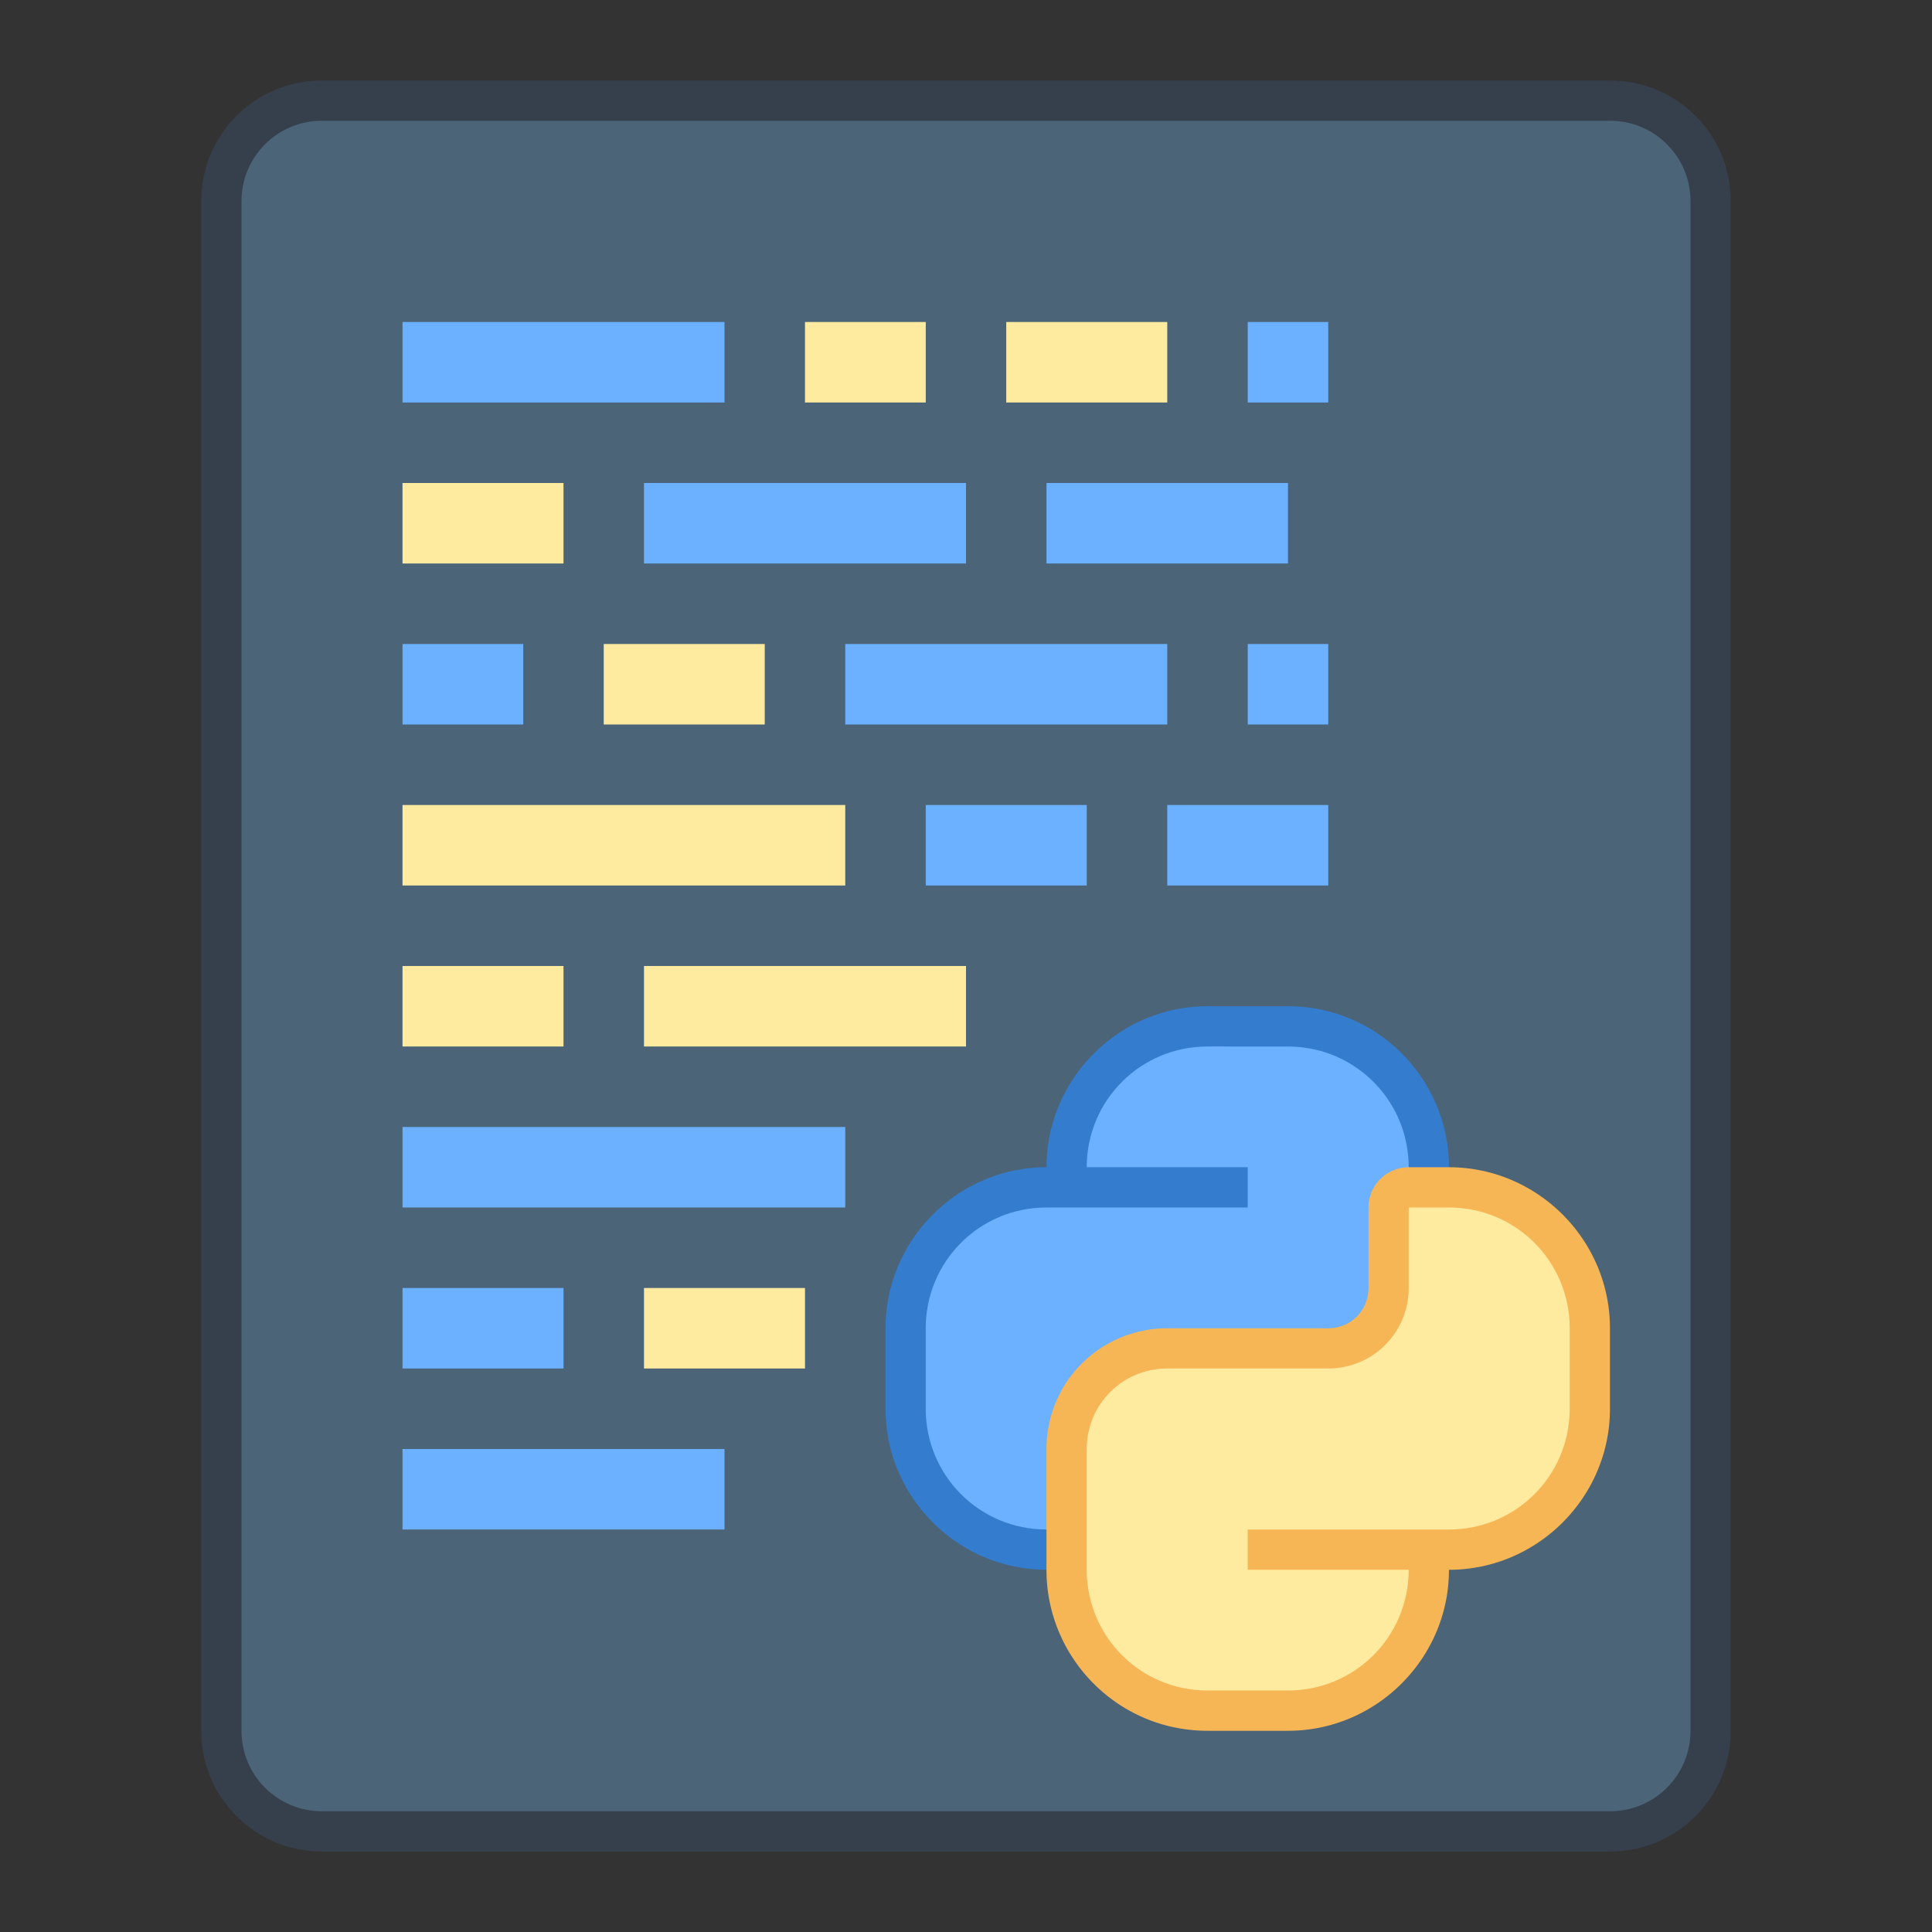<?xml version="1.0" encoding="UTF-8" standalone="no"?>
<!-- Created with Inkscape (http://www.inkscape.org/) -->

<svg
   width="48"
   height="48"
   viewBox="0 0 48 48"
   version="1.1"
   id="svg8"
   inkscape:version="1.2.1 (9c6d41e410, 2022-07-14)"
   sodipodi:docname="application-x-python-bytecode.svg"
   xmlns:inkscape="http://www.inkscape.org/namespaces/inkscape"
   xmlns:sodipodi="http://sodipodi.sourceforge.net/DTD/sodipodi-0.dtd"
   xmlns="http://www.w3.org/2000/svg"
   xmlns:svg="http://www.w3.org/2000/svg"
   xmlns:rdf="http://www.w3.org/1999/02/22-rdf-syntax-ns#"
   xmlns:cc="http://creativecommons.org/ns#"
   xmlns:dc="http://purl.org/dc/elements/1.1/">
  <rect x="0" y="0" width="48" height="48" fill="#333333" stroke="none"/>
  <title
     id="title7895">Antu icon Theme</title>
  <defs
     id="defs2" />
  <sodipodi:namedview
     id="base"
     pagecolor="#ffffff"
     bordercolor="#666666"
     borderopacity="1.0"
     inkscape:pageopacity="0.0"
     inkscape:pageshadow="2"
     inkscape:zoom="16"
     inkscape:cx="3.53125"
     inkscape:cy="27.125"
     inkscape:document-units="px"
     inkscape:current-layer="layer1"
     showgrid="true"
     units="px"
     inkscape:window-width="2160"
     inkscape:window-height="1330"
     inkscape:window-x="0"
     inkscape:window-y="0"
     inkscape:window-maximized="1"
     objecttolerance="10"
     gridtolerance="10"
     guidetolerance="10"
     inkscape:snap-bbox="true"
     inkscape:bbox-paths="true"
     inkscape:bbox-nodes="true"
     inkscape:snap-bbox-edge-midpoints="true"
     inkscape:snap-bbox-midpoints="true"
     inkscape:object-paths="true"
     inkscape:snap-intersection-paths="true"
     inkscape:showpageshadow="2"
     inkscape:pagecheckerboard="0"
     inkscape:deskcolor="#d1d1d1">
    <inkscape:grid
       type="xygrid"
       id="grid7897"
       empspacing="4" />
  </sodipodi:namedview>
  <g
     inkscape:label="Capa 1"
     inkscape:groupmode="layer"
     id="layer1"
     transform="translate(0,-266.65)">
    <g
       id="g111736"
       transform="translate(1,5)">
      <g
         inkscape:label="Capa 1"
         id="layer1-5"
         transform="translate(-1,-5)">
        <g
           id="g5242"
           transform="translate(36,12)">
          <path
             inkscape:connector-curvature="0"
             id="rect6397-1-48"
             d="M -28,256.65 H 4 c 1.662,0 3,1.338 3,3 v 38 c 0,1.662 -1.338,3 -3,3 h -32 c -1.662,0 -3,-1.338 -3,-3 v -38 c 0,-1.662 1.338,-3 3,-3 z"
             style="opacity:1;fill:#36404d;fill-opacity:1;stroke:none;stroke-width:6;stroke-linecap:square;stroke-linejoin:round;stroke-miterlimit:18;stroke-dasharray:none;stroke-dashoffset:0;stroke-opacity:1;paint-order:markers stroke fill" />
          <path
             sodipodi:nodetypes="sssssssss"
             inkscape:connector-curvature="0"
             id="rect6399-4-7"
             d="M -28,257.65 H 4 c 1.108,0 2,0.892 2,2 v 38 c 0,1.108 -0.892,2 -2,2 h -32 c -1.108,0 -2,-0.892 -2,-2 V 259.65 c 0,-1.108 0.892,-2 2,-2 z"
             style="opacity:1;fill:#4b6477;fill-opacity:1;stroke:none;stroke-width:6;stroke-linecap:square;stroke-linejoin:round;stroke-miterlimit:18;stroke-dasharray:none;stroke-dashoffset:0;stroke-opacity:1;paint-order:markers stroke fill" />
        </g>
        <path
           id="path999-3"
           style="opacity:1;fill:#6bb1ff;fill-opacity:1;stroke:none;stroke-width:2;stroke-linecap:round;stroke-linejoin:round;stroke-miterlimit:4;stroke-dasharray:none;stroke-dashoffset:0;stroke-opacity:1"
           d="m 10,274.65 v 2 h 8 v -2 z m 21,0 v 2 h 2 v -2 z m -15,4 v 2 h 8 v -2 z m 10,0 v 2 h 6 v -2 z m -16,4 v 2 h 3 v -2 z m 11,0 v 2 h 8 v -2 z m 10,0 v 2 h 2 v -2 z m -8,4 v 2 h 4 v -2 z m 6,0 v 2 h 4 v -2 z m -19,8 v 2 h 11 v -2 z m 0,4 v 2 h 4 v -2 z m 0,4 v 2 h 8 v -2 z" />
        <path
           id="path997"
           style="opacity:1;fill:#ffeba0;fill-opacity:1;stroke:none;stroke-width:2;stroke-linecap:round;stroke-linejoin:round;stroke-miterlimit:4;stroke-dasharray:none;stroke-dashoffset:0;stroke-opacity:1"
           d="m 20,274.65 v 2 h 3 v -2 z m 5,0 v 2 h 4 v -2 z m -15,4 v 2 h 4 v -2 z m 5,4 v 2 h 4 v -2 z m -5,4 v 2 h 11 v -2 z m 0,4 v 2 h 4 v -2 z m 6,0 v 2 h 8 v -2 z m 0,8 v 2 h 4 v -2 z" />
        <g
           stroke-linecap="round"
           stroke-linejoin="round"
           stroke-miterlimit="1.8"
           transform="translate(11.521,293.537)"
           id="g109092-3">
          <g
             id="g109084-5">
            <path
               d="m 18.479,-1.887 c -2.199,0 -4,1.801 -4,4 -2.199,0 -4,1.801 -4,4 v 2 c 0,2.199 1.801,4 4,4 h 1 a 1,1 0 0 0 1,-1 V 9.113 c 0,-0.04 9.44e-4,-0.076 0.004,-0.105 0.002,-0.024 0.009,-0.057 0.018,-0.1 0.007,-0.034 0.014,-0.066 0.023,-0.096 0.011,-0.036 0.023,-0.065 0.033,-0.09 0.014,-0.033 0.028,-0.064 0.041,-0.088 0.015,-0.028 0.03,-0.054 0.049,-0.082 0.018,-0.026 0.038,-0.054 0.059,-0.078 0.023,-0.028 0.045,-0.051 0.064,-0.07 0.019,-0.019 0.044,-0.041 0.072,-0.064 0.024,-0.02 0.05,-0.041 0.076,-0.059 0.028,-0.019 0.055,-0.034 0.082,-0.049 0.024,-0.013 0.055,-0.029 0.088,-0.043 0.025,-0.011 0.054,-0.02 0.09,-0.031 0.03,-0.009 0.061,-0.018 0.096,-0.025 0.042,-0.009 0.076,-0.013 0.1,-0.016 0.029,-0.003 0.065,-0.004 0.105,-0.004 h 4 c 0.098,0 0.199,-0.005 0.305,-0.016 0.111,-0.011 0.211,-0.029 0.299,-0.047 0.096,-0.02 0.192,-0.043 0.287,-0.072 0.089,-0.028 0.183,-0.062 0.277,-0.102 0.087,-0.036 0.174,-0.077 0.264,-0.125 0.086,-0.047 0.168,-0.098 0.246,-0.15 0.08,-0.054 0.158,-0.111 0.232,-0.172 0.071,-0.058 0.142,-0.122 0.213,-0.193 0.071,-0.071 0.135,-0.144 0.193,-0.215 0.061,-0.074 0.118,-0.15 0.172,-0.23 0.053,-0.078 0.104,-0.16 0.15,-0.246 0.048,-0.089 0.09,-0.177 0.127,-0.264 0.04,-0.094 0.072,-0.188 0.1,-0.277 0.03,-0.095 0.055,-0.191 0.074,-0.287 0.018,-0.088 0.034,-0.188 0.045,-0.299 0.011,-0.105 0.016,-0.207 0.016,-0.305 v -1 -2 c 0,-1.948 -1.404,-3.589 -3.264,-3.934 -0.239,-0.044 -0.485,-0.066 -0.736,-0.066 z m 2.369,1.867 A 1,1 0 0 0 21.145,0.141 l -0.293,0.006 c 0.93,0.173 1.627,0.97 1.627,1.967 v 2 1 c 0,0.04 -9.44e-4,0.074 -0.004,0.104 -0.002,0.024 -0.009,0.057 -0.018,0.1 -0.007,0.034 -0.014,0.066 -0.023,0.096 -0.011,0.036 -0.023,0.066 -0.033,0.092 -0.014,0.033 -0.028,0.064 -0.041,0.088 -0.015,0.028 -0.032,0.052 -0.051,0.08 -0.018,0.026 -0.036,0.054 -0.057,0.078 -0.023,0.028 -0.045,0.053 -0.064,0.072 -0.019,0.019 -0.044,0.041 -0.072,0.064 -0.024,0.02 -0.05,0.039 -0.076,0.057 -0.028,0.019 -0.055,0.034 -0.082,0.049 a 1,1 0 0 0 0,0.002 c -0.024,0.013 -0.055,0.027 -0.088,0.041 -0.025,0.011 -0.055,0.022 -0.092,0.033 -0.03,0.009 -0.059,0.016 -0.094,0.023 -0.042,0.009 -0.076,0.013 -0.1,0.016 a 1,1 0 0 0 -0.002,0 c -0.029,0.003 -0.063,0.006 -0.104,0.006 h -4 c -0.098,0 -0.199,0.003 -0.305,0.014 -0.111,0.011 -0.211,0.029 -0.299,0.047 -0.096,0.02 -0.194,0.045 -0.289,0.074 -0.089,0.028 -0.181,0.06 -0.275,0.1 -0.087,0.036 -0.175,0.079 -0.264,0.127 -0.086,0.047 -0.168,0.096 -0.246,0.148 -0.08,0.054 -0.158,0.113 -0.232,0.174 -0.07,0.058 -0.142,0.122 -0.213,0.193 -0.071,0.071 -0.135,0.142 -0.193,0.213 -0.061,0.074 -0.12,0.15 -0.174,0.23 -0.053,0.078 -0.102,0.162 -0.148,0.248 -0.048,0.089 -0.09,0.177 -0.127,0.264 -0.04,0.095 -0.072,0.186 -0.1,0.275 -0.03,0.095 -0.055,0.191 -0.074,0.287 -0.018,0.088 -0.034,0.188 -0.045,0.299 -0.011,0.105 -0.016,0.209 -0.016,0.307 v 1 c -1.125,0 -2,-0.875 -2,-2 V 6.113 c 0,-1.125 0.875,-2 2,-2 h 1 4 a 1,1 0 0 0 1,-1 v -1 a 1,1 0 0 0 -1,-1 h -2.594 c 0.349,-0.565 0.864,-1 1.594,-1 h 2 c 0.128,0 0.253,0.011 0.373,0.033 z"
               fill="#347cce"
               id="path109080-0" />
            <path
               d="m 18.478,-0.887 c -1.662,0 -3,1.338 -3,3 h 4 v 1 h -4 -1 c -1.662,0 -3,1.338 -3,3 v 2 c 0,1.662 1.338,3 3,3 h 1 v -2 c 0,-0.069 0.003,-0.138 0.01,-0.205 0.007,-0.067 0.018,-0.134 0.031,-0.199 0.013,-0.065 0.029,-0.129 0.049,-0.191 0.019,-0.063 0.041,-0.124 0.066,-0.184 0.025,-0.06 0.053,-0.119 0.084,-0.176 0.031,-0.057 0.064,-0.111 0.1,-0.164 0.036,-0.053 0.075,-0.105 0.115,-0.154 0.041,-0.049 0.084,-0.097 0.129,-0.143 0.045,-0.045 0.093,-0.088 0.143,-0.129 0.049,-0.041 0.101,-0.079 0.154,-0.115 0.053,-0.036 0.107,-0.069 0.164,-0.1 0.057,-0.031 0.116,-0.059 0.176,-0.084 0.06,-0.025 0.121,-0.047 0.184,-0.066 0.063,-0.019 0.126,-0.036 0.191,-0.049 0.065,-0.013 0.132,-0.024 0.199,-0.031 0.067,-0.007 0.136,-0.01 0.205,-0.01 h 4 c 0.069,0 0.138,-0.003 0.205,-0.01 0.067,-0.007 0.134,-0.018 0.199,-0.031 0.065,-0.013 0.129,-0.029 0.191,-0.049 0.063,-0.019 0.124,-0.041 0.184,-0.066 0.06,-0.025 0.119,-0.053 0.176,-0.084 0.057,-0.031 0.111,-0.064 0.164,-0.1 0.053,-0.036 0.105,-0.075 0.154,-0.115 0.049,-0.041 0.097,-0.084 0.143,-0.129 0.045,-0.045 0.088,-0.093 0.129,-0.143 0.041,-0.049 0.079,-0.101 0.115,-0.154 0.036,-0.053 0.069,-0.107 0.1,-0.164 0.031,-0.057 0.059,-0.116 0.084,-0.176 0.025,-0.06 0.047,-0.121 0.066,-0.184 0.019,-0.063 0.036,-0.126 0.049,-0.191 0.013,-0.065 0.024,-0.132 0.031,-0.199 0.007,-0.067 0.01,-0.136 0.01,-0.205 v -1 -2 c 0,-1.472 -1.05,-2.69 -2.445,-2.949 -0.051,0.011 -0.101,0.024 -0.15,0.039 0.049,-0.015 0.099,-0.028 0.15,-0.039 -0.18,-0.033 -0.365,-0.051 -0.555,-0.051 z"
               fill="#6bb1ff"
               stroke-width="2"
               id="path109082-1" />
          </g>
          <g
             id="g109090-4">
            <path
               d="m 23.479,2.113 a 1,1 0 0 0 -1,1 v 2 c 0,0.04 -0.003,0.074 -0.006,0.104 -0.002,0.024 -0.007,0.057 -0.016,0.1 -0.007,0.034 -0.014,0.066 -0.023,0.096 -0.011,0.036 -0.023,0.067 -0.033,0.092 -0.014,0.033 -0.028,0.064 -0.041,0.088 -0.015,0.028 -0.032,0.052 -0.051,0.08 -0.018,0.026 -0.036,0.054 -0.057,0.078 -0.023,0.028 -0.045,0.053 -0.064,0.072 -0.019,0.019 -0.044,0.041 -0.072,0.064 -0.024,0.02 -0.05,0.039 -0.076,0.057 -0.028,0.019 -0.055,0.036 -0.082,0.051 -0.024,0.013 -0.055,0.027 -0.088,0.041 -0.025,0.011 -0.056,0.022 -0.092,0.033 -0.03,0.009 -0.059,0.016 -0.094,0.023 -0.042,0.009 -0.077,0.013 -0.102,0.016 -0.029,0.003 -0.064,0.006 -0.104,0.006 h -4 c -0.098,0 -0.201,0.003 -0.307,0.014 -0.11,0.011 -0.209,0.029 -0.297,0.047 -0.096,0.02 -0.194,0.045 -0.289,0.074 -0.089,0.028 -0.181,0.06 -0.275,0.1 -0.087,0.036 -0.174,0.079 -0.264,0.127 -0.086,0.047 -0.168,0.096 -0.246,0.148 -0.08,0.054 -0.158,0.113 -0.232,0.174 -0.071,0.058 -0.142,0.122 -0.213,0.193 -0.071,0.071 -0.135,0.142 -0.193,0.213 -0.061,0.074 -0.12,0.15 -0.174,0.23 -0.053,0.078 -0.102,0.162 -0.148,0.248 -0.048,0.089 -0.09,0.177 -0.127,0.264 -0.04,0.094 -0.072,0.186 -0.1,0.275 -0.03,0.095 -0.055,0.193 -0.074,0.289 -0.018,0.088 -0.036,0.186 -0.047,0.297 -0.011,0.105 -0.014,0.209 -0.014,0.307 v 1 2 c 0,1.948 1.402,3.587 3.262,3.932 a 1,1 0 0 0 0.002,0 c 0.239,0.044 0.485,0.068 0.736,0.068 h 2 c 2.199,0 4,-1.801 4,-4 2.199,0 4,-1.801 4,-4 V 6.113 c 0,-2.199 -1.801,-4 -4,-4 z m 1,2 c 1.125,0 2,0.875 2,2 v 2 c 0,1.125 -0.875,2 -2,2 h -1 -4 a 1,1 0 0 0 -1,1 v 1 a 1,1 0 0 0 1,1 h 2.594 c -0.349,0.565 -0.864,1 -1.594,1 h -2 c -0.128,0 -0.253,-0.013 -0.373,-0.035 l 0.002,0.068 a 1,1 0 0 0 -0.268,-0.062 l 0.266,-0.006 c -0.93,-0.173 -1.627,-0.968 -1.627,-1.965 v -2 -1 c 0,-0.04 9.44e-4,-0.076 0.004,-0.105 0.002,-0.024 0.009,-0.057 0.018,-0.1 0.007,-0.034 0.014,-0.066 0.023,-0.096 0.011,-0.036 0.023,-0.065 0.033,-0.09 0.014,-0.033 0.028,-0.064 0.041,-0.088 0.015,-0.028 0.03,-0.054 0.049,-0.082 0.018,-0.026 0.038,-0.054 0.059,-0.078 0.023,-0.028 0.045,-0.051 0.064,-0.07 0.019,-0.019 0.044,-0.041 0.072,-0.064 0.024,-0.02 0.05,-0.041 0.076,-0.059 0.028,-0.019 0.055,-0.034 0.082,-0.049 0.024,-0.013 0.055,-0.029 0.088,-0.043 0.025,-0.011 0.054,-0.02 0.09,-0.031 0.03,-0.009 0.061,-0.018 0.096,-0.025 0.042,-0.009 0.076,-0.013 0.1,-0.016 0.029,-0.003 0.065,-0.004 0.105,-0.004 h 4 c 0.098,0 0.199,-0.005 0.305,-0.016 0.111,-0.011 0.211,-0.029 0.299,-0.047 0.096,-0.02 0.192,-0.043 0.287,-0.072 0.089,-0.028 0.183,-0.062 0.277,-0.102 0.087,-0.036 0.175,-0.077 0.264,-0.125 0.086,-0.047 0.168,-0.097 0.246,-0.15 0.08,-0.054 0.158,-0.111 0.232,-0.172 0.07,-0.058 0.142,-0.122 0.213,-0.193 0.071,-0.071 0.135,-0.144 0.193,-0.215 0.061,-0.074 0.118,-0.15 0.172,-0.23 0.053,-0.078 0.104,-0.16 0.15,-0.246 0.048,-0.089 0.09,-0.177 0.127,-0.264 0.04,-0.095 0.072,-0.188 0.1,-0.277 0.03,-0.095 0.055,-0.191 0.074,-0.287 0.018,-0.088 0.034,-0.188 0.045,-0.299 0.011,-0.105 0.016,-0.207 0.016,-0.305 z"
               fill="#f7b656"
               id="path109086-5" />
            <path
               d="m 20.478,15.113 c 1.662,0 3,-1.338 3,-3 h -4 v -1 h 4 1 c 1.662,0 3,-1.338 3,-3 v -2 c 0,-1.662 -1.338,-3 -3,-3 h -1 v 2 c 0,0.069 -0.003,0.138 -0.01,0.205 -0.007,0.067 -0.018,0.134 -0.031,0.199 -0.013,0.065 -0.029,0.129 -0.049,0.191 -0.019,0.063 -0.041,0.124 -0.066,0.184 -0.025,0.06 -0.053,0.119 -0.084,0.176 -0.031,0.057 -0.064,0.111 -0.1,0.164 -0.036,0.053 -0.075,0.105 -0.115,0.154 -0.041,0.049 -0.084,0.097 -0.129,0.143 -0.045,0.045 -0.093,0.088 -0.143,0.129 -0.049,0.041 -0.101,0.079 -0.154,0.115 -0.053,0.036 -0.107,0.069 -0.164,0.1 -0.057,0.031 -0.116,0.059 -0.176,0.084 -0.06,0.025 -0.121,0.047 -0.184,0.066 -0.063,0.019 -0.126,0.036 -0.191,0.049 -0.065,0.013 -0.132,0.024 -0.199,0.031 -0.067,0.007 -0.136,0.01 -0.205,0.01 h -4 c -0.069,0 -0.138,0.003 -0.205,0.01 -0.067,0.007 -0.134,0.018 -0.199,0.031 -0.065,0.013 -0.129,0.029 -0.191,0.049 -0.063,0.019 -0.124,0.041 -0.184,0.066 -0.06,0.025 -0.119,0.053 -0.176,0.084 -0.057,0.031 -0.111,0.064 -0.164,0.1 -0.053,0.036 -0.105,0.075 -0.154,0.115 -0.049,0.041 -0.097,0.084 -0.143,0.129 -0.045,0.045 -0.088,0.093 -0.129,0.143 -0.041,0.049 -0.079,0.101 -0.115,0.154 -0.036,0.053 -0.069,0.107 -0.1,0.164 -0.031,0.057 -0.059,0.116 -0.084,0.176 -0.025,0.06 -0.047,0.121 -0.066,0.184 -0.019,0.063 -0.036,0.126 -0.049,0.191 -0.013,0.065 -0.024,0.132 -0.031,0.199 -0.007,0.067 -0.01,0.136 -0.01,0.205 v 1 2 c 0,1.472 1.05,2.69 2.445,2.949 0.051,-0.011 0.101,-0.024 0.15,-0.039 -0.049,0.015 -0.099,0.028 -0.15,0.039 0.18,0.033 0.365,0.051 0.555,0.051 z"
               fill="#ffeba0"
               stroke-width="2"
               id="path109088-7" />
          </g>
        </g>
      </g>
    </g>
  </g>
</svg>
